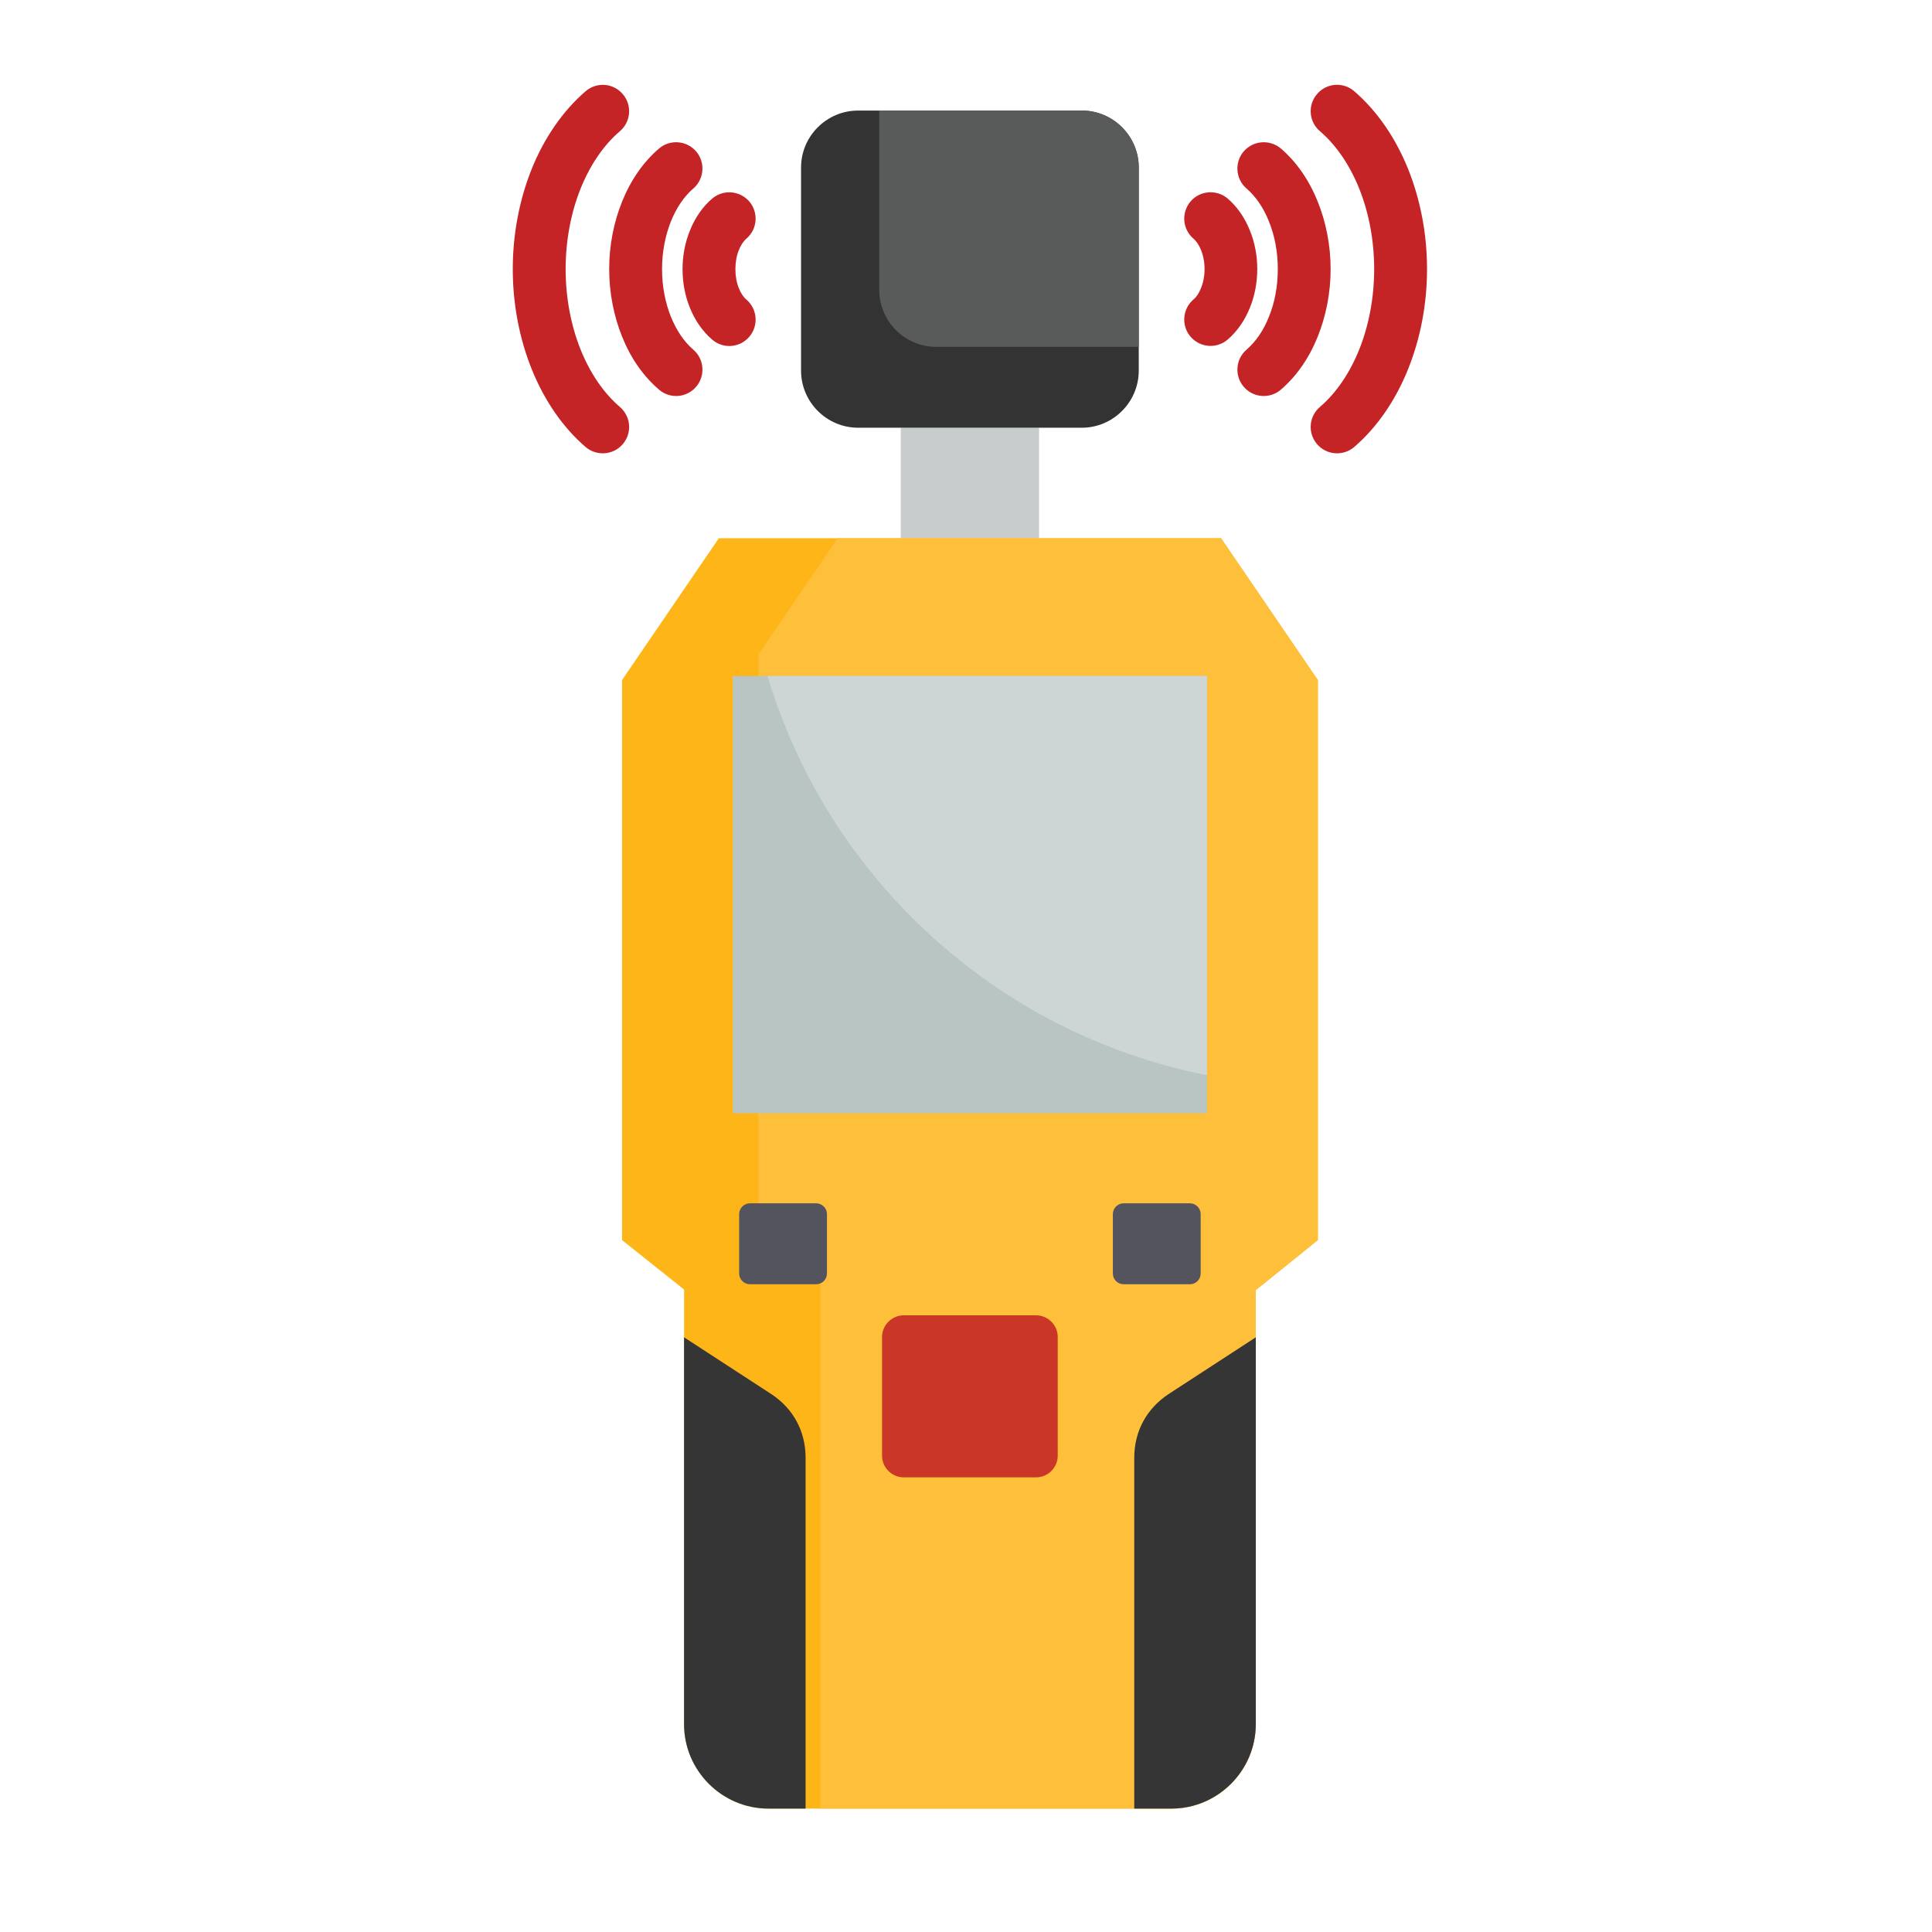 <svg id="Layer_1" enable-background="new 0 0 512 512" viewBox="0 0 512 512" xmlns="http://www.w3.org/2000/svg"><path clip-rule="evenodd" d="m238.71 113.35h36.65v29.28h-36.65z" fill="#c8cccc" fill-rule="evenodd"/><path clip-rule="evenodd" d="m227.4 113.35h59.3c8.28 0 15.08-6.8 15.08-15.11v-53.86c0-8.31-6.8-15.08-15.08-15.08h-59.3c-8.31 0-15.11 6.77-15.11 15.08v53.86c0 8.31 6.81 15.11 15.11 15.11z" fill="#333" fill-rule="evenodd"/><path clip-rule="evenodd" d="m301.78 91.92v-47.54c0-8.31-6.8-15.08-15.08-15.08h-53.69v47.54c0 8.31 6.8 15.08 15.08 15.08z" fill="#595a5a" fill-rule="evenodd"/><path d="m188.74 52.63c2.92-2.49 7.31-2.15 9.84.77 2.49 2.95 2.15 7.34-.77 9.84-.82.71-1.5 1.76-2.01 3.03-.6 1.47-.91 3.2-.91 5.05s.31 3.6.91 5.05c.51 1.3 1.19 2.35 2.01 3.03 2.92 2.49 3.26 6.92.77 9.84-2.52 2.95-6.92 3.29-9.84.77-2.55-2.18-4.56-5.1-5.9-8.42-1.28-3.15-1.96-6.66-1.96-10.26s.68-7.11 1.96-10.23c1.33-3.37 3.34-6.29 5.9-8.47zm127.53 10.6c-2.92-2.49-3.26-6.89-.77-9.84 2.52-2.92 6.92-3.26 9.86-.77 2.52 2.18 4.54 5.1 5.87 8.45 1.28 3.12 1.96 6.63 1.96 10.23s-.68 7.11-1.96 10.26c-1.33 3.32-3.34 6.24-5.87 8.42-2.95 2.52-7.34 2.18-9.86-.77-2.49-2.92-2.15-7.34.77-9.84.82-.68 1.5-1.73 2.01-3.03.6-1.45.94-3.2.94-5.05s-.34-3.57-.94-5.05c-.51-1.25-1.19-2.3-2.01-3.01zm33.53-28.46c-2.95-2.49-3.29-6.92-.77-9.84 2.49-2.95 6.92-3.29 9.84-.77 6.09 5.24 10.97 12.39 14.29 20.61 3.23 8.05 5.02 17.15 5.02 26.53s-1.79 18.51-5.02 26.53c-3.32 8.25-8.19 15.39-14.29 20.64-2.92 2.49-7.34 2.15-9.84-.77-2.52-2.95-2.18-7.34.77-9.86 4.37-3.74 7.91-9.01 10.4-15.19 2.55-6.38 3.97-13.69 3.97-21.34 0-7.63-1.42-14.97-3.97-21.34-2.49-6.18-6.03-11.46-10.4-15.2zm-19.44 15.2c-2.92-2.49-3.26-6.92-.77-9.84 2.52-2.92 6.92-3.26 9.86-.77 4.2 3.6 7.54 8.5 9.78 14.12 2.18 5.41 3.4 11.54 3.4 17.83s-1.22 12.42-3.4 17.86c-2.24 5.61-5.58 10.49-9.78 14.09-2.95 2.52-7.34 2.18-9.86-.77-2.49-2.92-2.15-7.34.77-9.84 2.47-2.13 4.51-5.13 5.92-8.7 1.53-3.74 2.35-8.08 2.35-12.64 0-4.54-.82-8.87-2.35-12.64-1.42-3.57-3.46-6.58-5.92-8.7zm-175.16-25.8c2.95-2.52 7.34-2.18 9.84.77 2.52 2.92 2.18 7.34-.77 9.84-4.37 3.74-7.91 9.01-10.4 15.19-2.55 6.38-3.97 13.72-3.97 21.34 0 7.65 1.42 14.97 3.97 21.34 2.49 6.18 6.04 11.45 10.4 15.19 2.95 2.52 3.29 6.92.77 9.86-2.49 2.92-6.89 3.26-9.84.77-6.09-5.24-10.97-12.39-14.29-20.64-3.23-8.02-5.02-17.15-5.02-26.53s1.79-18.48 5.02-26.53c3.32-8.21 8.2-15.35 14.29-20.6zm19.45 15.19c2.92-2.49 7.31-2.15 9.84.77 2.49 2.92 2.15 7.34-.77 9.84-2.47 2.13-4.48 5.13-5.92 8.7-1.5 3.77-2.35 8.11-2.35 12.64 0 4.56.85 8.9 2.35 12.64 1.45 3.57 3.46 6.58 5.92 8.7 2.92 2.49 3.26 6.92.77 9.84-2.52 2.95-6.92 3.29-9.84.77-4.22-3.6-7.57-8.48-9.81-14.09-2.18-5.44-3.4-11.57-3.4-17.86s1.22-12.42 3.4-17.83c2.24-5.61 5.58-10.51 9.81-14.12z" fill="#c52427"/><g clip-rule="evenodd" fill-rule="evenodd"><path d="m203.65 479.3h106.78c12.3 0 22.37-10.06 22.37-22.37v-115.05l16.44-13.24v-148.42l-25.65-37.59c-44.36 0-88.72 0-133.09 0l-25.65 37.59v148.42l16.44 13.1v115.2c-.01 12.3 10.05 22.36 22.36 22.36z" fill="#fdb517"/><path d="m217.39 479.3h93.03c12.3 0 22.37-10.06 22.37-22.37v-115.05l16.44-13.24v-148.42l-25.65-37.59h-101.59l-21 30.78v148.39l16.41 13.12v144.38z" fill="#febf3a"/><path d="m194.21 179.14h125.66v115.88h-125.66z" fill="#b9c5c3"/><path d="m203.39 179.14h116.48v105.79c-55.65-10.94-100.41-52.16-116.48-105.79z" fill="#cdd6d4"/><path d="m203.65 479.3h9.84v-92.98c0-7.03-3.26-13.07-9.16-16.92l-23.05-15v102.53c0 12.31 10.06 22.37 22.37 22.37z" fill="#353535"/><path d="m239.5 348.57h35.06c3.17 0 5.75 2.61 5.75 5.75v31.44c0 3.17-2.58 5.75-5.75 5.75h-35.06c-3.15 0-5.75-2.58-5.75-5.75v-31.44c0-3.14 2.61-5.75 5.75-5.75z" fill="#cb3727"/><path d="m198.74 318.89h17.55c1.59 0 2.86 1.3 2.86 2.86v15.73c0 1.59-1.28 2.86-2.86 2.86h-17.55c-1.56 0-2.86-1.28-2.86-2.86v-15.73c0-1.56 1.3-2.86 2.86-2.86z" fill="#53545e"/><path d="m297.78 318.89h17.55c1.59 0 2.86 1.3 2.86 2.86v15.73c0 1.59-1.28 2.86-2.86 2.86h-17.55c-1.59 0-2.86-1.28-2.86-2.86v-15.73c0-1.56 1.28-2.86 2.86-2.86z" fill="#53545e"/><path d="m310.43 479.3h-9.84v-92.98c0-7.03 3.29-13.07 9.16-16.92l23.05-15v102.53c-.01 12.31-10.07 22.37-22.37 22.37z" fill="#353535"/></g></svg>
